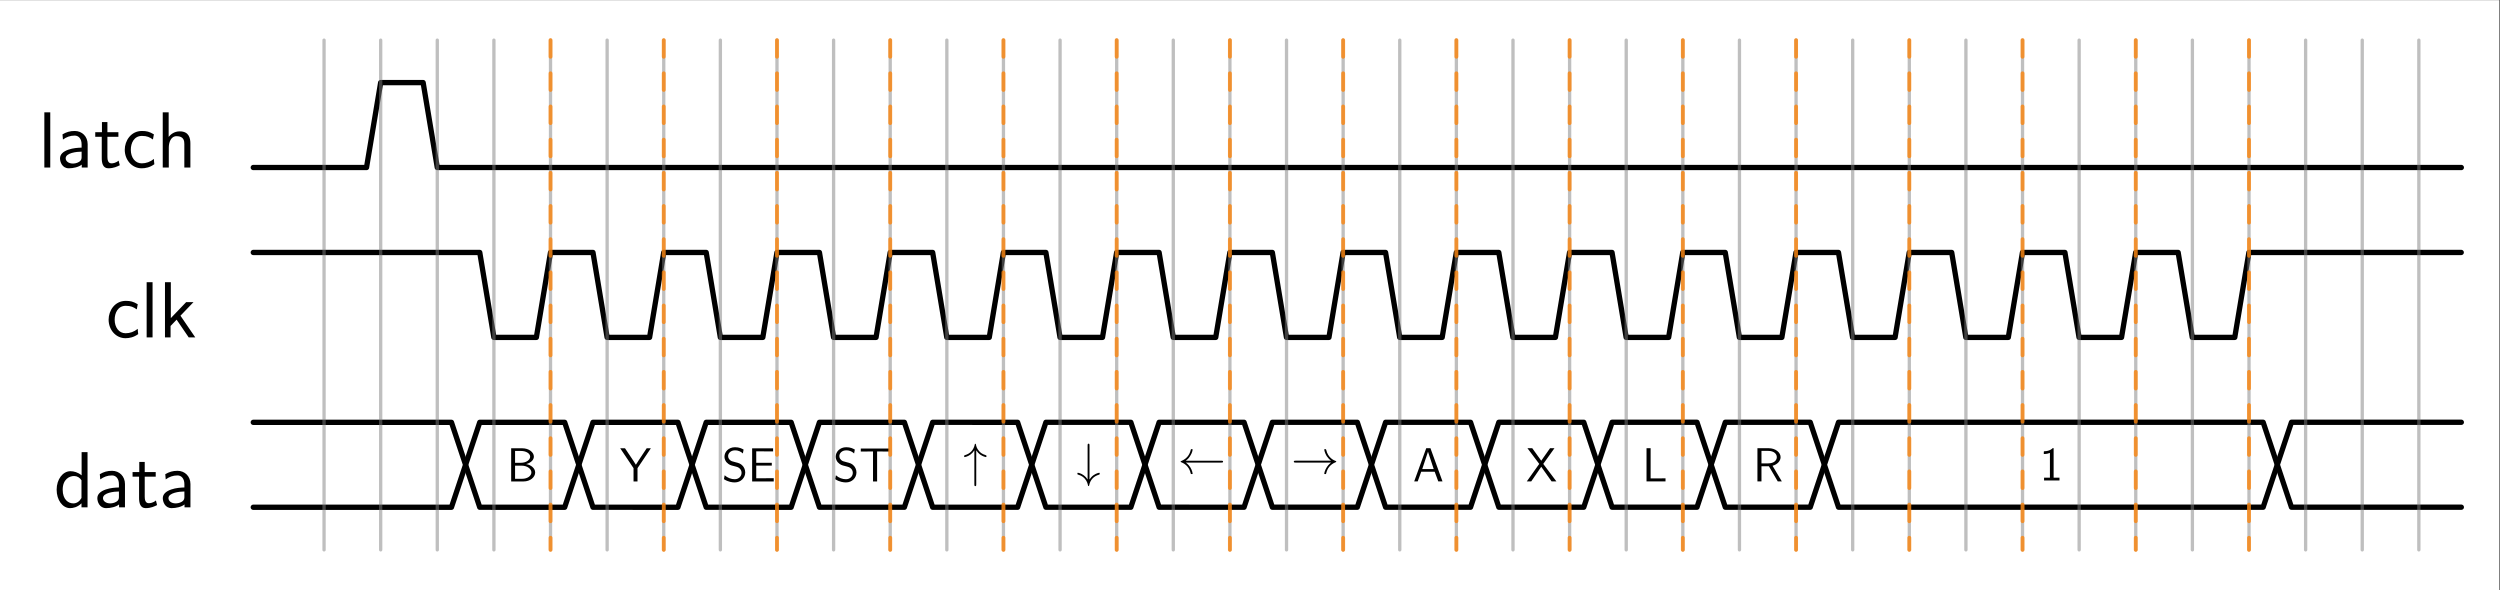 <?xml version="1.0" encoding="UTF-8" standalone="no"?>
<!-- Created with Inkscape (http://www.inkscape.org/) -->

<svg
   version="1.1"
   id="svg1"
   width="600.496"
   height="141.733"
   viewBox="0 0 600.496 141.733"
   sodipodi:docname="main.pdf"
   xmlns:inkscape="http://www.inkscape.org/namespaces/inkscape"
   xmlns:sodipodi="http://sodipodi.sourceforge.net/DTD/sodipodi-0.dtd"
   xmlns="http://www.w3.org/2000/svg"
   xmlns:svg="http://www.w3.org/2000/svg">
  <rect x="0" y="0" width="600.496" height="141.733" fill="#333333" stroke="none"/>
  <defs
     id="defs1" />
  <sodipodi:namedview
     id="namedview1"
     pagecolor="#ffffff"
     bordercolor="#000000"
     borderopacity="0.25"
     inkscape:showpageshadow="2"
     inkscape:pageopacity="0.0"
     inkscape:pagecheckerboard="0"
     inkscape:deskcolor="#d1d1d1">
    <inkscape:page
       x="0"
       y="0"
       inkscape:label="1"
       id="page1"
       width="600.496"
       height="141.733"
       margin="0"
       bleed="0" />
  </sodipodi:namedview>
  <g
     id="g1"
     inkscape:groupmode="layer"
     inkscape:label="1">
    <path
       id="path1"
       d="M 0,0 H 450.372 V 106.3 H 0 Z"
       style="fill:#ffffff;fill-opacity:1;fill-rule:nonzero;stroke:none"
       transform="matrix(1.333,0,0,-1.333,0,141.733)" />
    <path
       id="path2"
       d="M -45.129,-75.62 V 29.682 H 404.249 V -75.62 Z"
       style="fill:#ffffff;fill-opacity:1;fill-rule:nonzero;stroke:none"
       transform="matrix(1.333,0,0,-1.333,60.839,40.241)" />
    <path
       id="path3"
       d="M 2.18,-9.949 H 1.113 V 7.109375e-4 h 1.066 z m 6.738,5.742 c 0,-1.371 -0.996,-2.379 -2.332,-2.379 -0.855,0 -1.5,0.199 -2.203,0.609 l 0.082,0.938 c 0.633,-0.457 1.289,-0.715 2.121,-0.715 0.668,0 1.242,0.527 1.242,1.582 v 0.586 c -0.656,0.023 -1.512,0.07 -2.367,0.363 -0.961,0.328 -1.523,0.855 -1.523,1.57 0,0.633 0.375,1.793 1.594,1.793 0.785,0 1.793,-0.223 2.32,-0.668 V 7.109375e-4 h 1.066 z m -1.09,2.285 c 0,0.281 0,0.633 -0.48,0.914 -0.387,0.246 -0.867,0.293 -1.09,0.293 -0.773,0 -1.301,-0.422 -1.301,-0.949 0,-0.973 1.992,-1.195 2.871,-1.195 z m 4.649,-3.609 h 1.98 v -0.832 h -1.98 v -1.828 h -0.984 v 1.828 h -1.207 v 0.832 h 1.172 v 3.855 c 0,0.832 0.188,1.816 1.184,1.816 0.961,0 1.617,-0.328 2.062,-0.551 L 14.493,-1.241 c -0.504,0.434 -1.031,0.492 -1.289,0.492 -0.633,0 -0.727,-0.668 -0.727,-1.172 z m 8.376,3.984 c -0.656,0.527 -1.395,0.797 -2.191,0.797 -1.195,0 -1.969,-1.055 -1.969,-2.449 0,-1.195 0.574,-2.496 2.004,-2.496 0.961,0 1.371,0.234 1.98,0.645 l 0.176,-0.926 c -0.832,-0.492 -1.312,-0.609 -2.156,-0.609 -1.98,0 -3.094,1.758 -3.094,3.387 0,1.84 1.312,3.34 3.035,3.34 0.703,0 1.512,-0.164 2.297,-0.738 0,-0.047 -0.047,-0.492 -0.059,-0.551 z m 6.574,-2.766 c 0,-0.879 -0.188,-2.203 -1.922,-2.203 -0.984,0 -1.652,0.562 -1.992,0.996 V -9.949 H 22.447 V 7.109375e-4 h 1.09 V -3.574 c 0,-0.891 0.328,-2.074 1.418,-2.074 1.336,0 1.383,0.926 1.383,1.43 V 7.109375e-4 h 1.09 z m 0,0"
       style="fill:#000000;fill-opacity:1;fill-rule:nonzero;stroke:none"
       aria-label="latch"
       transform="matrix(1.333,0,0,1.333,9.168,40.237)" />
    <path
       id="path4"
       d="m 0,0.004 h 20.404 l 2.55,15.303 h 7.651 L 33.156,0.004 h 364.717"
       style="fill:none;stroke:#000000;stroke-width:0.956;stroke-linecap:round;stroke-linejoin:round;stroke-miterlimit:10;stroke-dasharray:none;stroke-opacity:1"
       transform="matrix(1.333,0,0,-1.333,60.839,40.241)" />
    <path
       id="path5"
       d="m 5.753,-1.548 c -0.656,0.527 -1.395,0.797 -2.191,0.797 -1.195,0 -1.969,-1.055 -1.969,-2.449 0,-1.195 0.574,-2.496 2.004,-2.496 0.961,0 1.371,0.234 1.98,0.645 l 0.176,-0.926 c -0.832,-0.492 -1.312,-0.609 -2.156,-0.609 -1.98,0 -3.094,1.758 -3.094,3.387 0,1.84 1.312,3.34 3.035,3.34 0.703,0 1.512,-0.164 2.297,-0.738 0,-0.047 -0.047,-0.492 -0.059,-0.551 z M 8.422,-9.95 H 7.356 v 9.949 h 1.066 z m 5.027,6.035 2.355,-2.449 h -1.324 l -2.766,2.883 v -6.469 h -1.055 v 9.949 h 1.008 V -2.063 l 1.09,-1.137 2.18,3.199 h 1.184 z m 0,0"
       style="fill:#000000;fill-opacity:1;fill-rule:nonzero;stroke:none"
       aria-label="clk"
       transform="matrix(1.333,0,0,1.333,25.419,81.048)" />
    <path
       id="path6"
       d="m 0,-15.303 h 40.807 l 2.55,-15.303 h 7.651 l 2.55,15.303 h 7.651 l 2.55,-15.303 h 7.651 l 2.55,15.303 h 7.651 l 2.55,-15.303 h 7.651 l 2.55,15.303 h 7.651 l 2.55,-15.303 h 7.651 l 2.55,15.303 h 7.651 l 2.55,-15.303 h 7.651 l 2.55,15.303 h 7.651 l 2.55,-15.303 h 7.651 l 2.55,15.303 h 7.651 l 2.55,-15.303 h 7.651 l 2.55,15.303 h 7.651 l 2.55,-15.303 h 7.651 l 2.55,15.303 h 7.651 l 2.55,-15.303 h 7.651 l 2.55,15.303 h 7.651 l 2.55,-15.303 h 7.651 l 2.55,15.303 h 7.651 l 2.55,-15.303 h 7.651 l 2.55,15.303 h 7.651 l 2.55,-15.303 h 7.651 l 2.55,15.303 h 7.651 l 2.55,-15.303 h 7.651 l 2.55,15.303 h 7.651 l 2.55,-15.303 h 7.651 l 2.55,15.303 h 7.651 l 2.55,-15.303 h 7.651 l 2.55,15.303 h 7.651 l 2.55,-15.303 h 7.651 l 2.55,15.303 h 38.257"
       style="fill:none;stroke:#000000;stroke-width:0.956;stroke-linecap:round;stroke-linejoin:round;stroke-miterlimit:10;stroke-dasharray:none;stroke-opacity:1"
       transform="matrix(1.333,0,0,-1.333,60.839,40.241)" />
    <path
       id="path7"
       d="M 6.072,-9.948 H 5.005 v 4.184 c -0.656,-0.551 -1.406,-0.75 -2.016,-0.75 -1.371,0 -2.484,1.465 -2.484,3.328 0,1.852 1.055,3.328 2.426,3.328 0.527,0 1.336,-0.164 2.051,-0.867 v 0.727 h 1.09 z m -1.09,8.262 c -0.352,0.609 -0.844,0.973 -1.477,0.973 -0.879,0 -1.91,-0.68 -1.91,-2.461 0,-1.898 1.219,-2.473 2.051,-2.473 0.562,0 1.02,0.281 1.336,0.762 z m 7.837,-2.52 c 0,-1.371 -0.996,-2.379 -2.332,-2.379 -0.855,0 -1.5,0.199 -2.203,0.609 l 0.082,0.938 c 0.633,-0.457 1.289,-0.715 2.121,-0.715 0.668,0 1.242,0.527 1.242,1.582 v 0.586 c -0.656,0.023 -1.512,0.07 -2.367,0.363 -0.961,0.328 -1.523,0.855 -1.523,1.57 0,0.633 0.375,1.793 1.594,1.793 0.785,0 1.793,-0.223 2.32,-0.668 v 0.527 h 1.066 z m -1.09,2.285 c 0,0.281 0,0.633 -0.48,0.914 -0.387,0.246 -0.867,0.293 -1.09,0.293 -0.773,0 -1.301,-0.422 -1.301,-0.949 0,-0.973 1.992,-1.195 2.871,-1.195 z m 4.649,-3.609 h 1.98 v -0.832 h -1.98 v -1.828 h -0.984 v 1.828 h -1.207 v 0.832 h 1.172 v 3.855 c 0,0.832 0.188,1.816 1.184,1.816 0.961,0 1.617,-0.328 2.062,-0.551 L 18.394,-1.241 c -0.504,0.434 -1.031,0.492 -1.289,0.492 -0.633,0 -0.727,-0.668 -0.727,-1.172 z m 8.238,1.324 c 0,-1.371 -0.996,-2.379 -2.332,-2.379 -0.855,0 -1.5,0.199 -2.203,0.609 l 0.082,0.938 c 0.633,-0.457 1.289,-0.715 2.121,-0.715 0.668,0 1.242,0.527 1.242,1.582 v 0.586 c -0.656,0.023 -1.512,0.07 -2.367,0.363 -0.961,0.328 -1.523,0.855 -1.523,1.57 0,0.633 0.375,1.793 1.594,1.793 0.785,0 1.793,-0.223 2.32,-0.668 v 0.527 h 1.066 z m -1.09,2.285 c 0,0.281 0,0.633 -0.48,0.914 -0.387,0.246 -0.867,0.293 -1.09,0.293 -0.773,0 -1.301,-0.422 -1.301,-0.949 0,-0.973 1.992,-1.195 2.871,-1.195 z m 0,0"
       style="fill:#000000;fill-opacity:1;fill-rule:nonzero;stroke:none"
       aria-label="data"
       transform="matrix(1.333,0,0,1.333,12.932,121.865)" />
    <path
       id="path8"
       d="m 0,-45.914 35.707,-9e-4 2.55,-7.651 -2.55,-7.651 L 0,-61.217"
       style="fill:none;stroke:#000000;stroke-width:0.956;stroke-linecap:round;stroke-linejoin:round;stroke-miterlimit:10;stroke-dasharray:none;stroke-opacity:1"
       transform="matrix(1.333,0,0,-1.333,60.839,40.241)" />
    <path
       id="path9"
       d="m 38.257,-53.565 2.55,7.651 15.303,-9.1e-4 2.55,-7.651 -2.55,-7.651 -15.303,0.002 -2.55,7.651"
       style="fill:none;stroke:#000000;stroke-width:0.956;stroke-linecap:round;stroke-linejoin:round;stroke-miterlimit:10;stroke-dasharray:none;stroke-opacity:1"
       transform="matrix(1.333,0,0,-1.333,60.839,40.241)" />
    <path
       id="path10"
       d="M 1.327,-9.96 V 6.640625e-4 H 5.037 c 2.031,0 3.496,-1.289 3.496,-2.695 0,-1.27 -1.25,-2.285 -2.715,-2.52 1.68,-0.449 2.324,-1.426 2.324,-2.246 0,-1.289 -1.465,-2.5 -3.496,-2.5 z m 1.172,4.355 V -9.159 H 4.256 c 1.543,0 2.773,0.762 2.773,1.719 0,0.996 -1.23,1.836 -2.754,1.836 z m 0,4.805 V -4.745 H 4.412 c 1.836,0 2.988,1.035 2.988,2.031 0,1.016 -1.152,1.914 -2.773,1.914 z m 0,0"
       style="fill:#000000;fill-opacity:1;fill-rule:nonzero;stroke:none"
       aria-label="B"
       transform="matrix(0.8,0,0,0.8,121.72,115.644)" />
    <path
       id="path11"
       d="m 58.661,-53.564 2.55,7.651 15.303,-9.2e-4 2.55,-7.651 -2.55,-7.651 -15.303,0.002 -2.55,7.651"
       style="fill:none;stroke:#000000;stroke-width:0.956;stroke-linecap:round;stroke-linejoin:round;stroke-miterlimit:10;stroke-dasharray:none;stroke-opacity:1"
       transform="matrix(1.333,0,0,-1.333,60.839,40.241)" />
    <path
       id="path12"
       d="m 9.238,-9.959 h -1.25 L 5.527,-6.248 C 5.254,-5.838 4.961,-5.388 4.746,-5.017 4.688,-5.076 4.531,-5.369 3.926,-6.306 L 1.484,-9.959 H 0.039 L 4.043,-3.982 V 0.002 H 5.234 V -3.982 Z m 0,0"
       style="fill:#000000;fill-opacity:1;fill-rule:nonzero;stroke:none"
       aria-label="Y"
       transform="matrix(0.8,0,0,0.8,148.941,115.643)" />
    <path
       id="path13"
       d="m 79.064,-53.563 2.55,7.651 15.303,-9.1e-4 2.55,-7.651 -2.55,-7.651 -15.303,0.002 -2.55,7.651"
       style="fill:none;stroke:#000000;stroke-width:0.956;stroke-linecap:round;stroke-linejoin:round;stroke-miterlimit:10;stroke-dasharray:none;stroke-opacity:1"
       transform="matrix(1.333,0,0,-1.333,60.839,40.241)" />
    <path
       id="path14"
       d="m 6.525,-9.571 c -0.586,-0.312 -1.289,-0.703 -2.578,-0.703 -1.914,0 -3.164,1.387 -3.164,2.832 0,1.016 0.605,1.68 0.684,1.738 0.703,0.723 1.191,0.859 2.109,1.074 1.211,0.312 1.426,0.371 1.875,0.84 0.254,0.254 0.469,0.723 0.469,1.211 0,0.996 -0.82,1.914 -2.051,1.914 -1.055,0 -2.168,-0.41 -3.027,-1.191 l -0.215,1.172 c 1.309,0.859 2.578,0.977 3.242,0.977 1.855,0 3.145,-1.406 3.145,-3.008 0,-0.918 -0.43,-1.602 -0.762,-1.973 C 5.607,-5.392 5.06,-5.528 4.103,-5.763 3.127,-6.017 2.775,-6.095 2.463,-6.407 2.267,-6.602 1.877,-6.954 1.877,-7.618 c 0,-0.859 0.801,-1.719 2.051,-1.719 1.23,0 1.875,0.488 2.383,0.938 z m 8.467,4.824 v -0.859 H 10.324 v -3.438 h 1.953 c 0.176,0 0.352,0.02 0.527,0.02 h 2.578 V -9.942 H 9.093 V -8.8541667e-4 H 15.578 V -0.977 h -1.895 c -0.156,0 -0.332,0.02 -0.508,0.02 H 10.324 V -4.747 Z m 0,0"
       style="fill:#000000;fill-opacity:1;fill-rule:nonzero;stroke:none"
       aria-label="SE"
       transform="matrix(0.8,0,0,0.8,173.389,115.641)" />
    <path
       id="path15"
       d="m 99.468,-53.562 2.55,7.651 15.303,-9e-4 2.55,-7.651 -2.55,-7.651 -15.303,0.002 -2.55,7.651"
       style="fill:none;stroke:#000000;stroke-width:0.956;stroke-linecap:round;stroke-linejoin:round;stroke-miterlimit:10;stroke-dasharray:none;stroke-opacity:1"
       transform="matrix(1.333,0,0,-1.333,60.839,40.241)" />
    <path
       id="path16"
       d="m 6.523,-9.571 c -0.586,-0.312 -1.289,-0.703 -2.578,-0.703 -1.914,0 -3.164,1.387 -3.164,2.832 0,1.016 0.605,1.68 0.684,1.738 0.703,0.723 1.191,0.859 2.109,1.074 1.211,0.312 1.426,0.371 1.875,0.84 0.254,0.254 0.469,0.723 0.469,1.211 0,0.996 -0.82,1.914 -2.051,1.914 -1.055,0 -2.168,-0.41 -3.027,-1.191 l -0.215,1.172 c 1.309,0.859 2.578,0.977 3.242,0.977 1.855,0 3.145,-1.406 3.145,-3.008 0,-0.918 -0.43,-1.602 -0.762,-1.973 C 5.606,-5.392 5.059,-5.528 4.102,-5.763 3.125,-6.017 2.773,-6.095 2.461,-6.407 2.266,-6.602 1.875,-6.954 1.875,-7.618 c 0,-0.859 0.801,-1.719 2.051,-1.719 1.23,0 1.875,0.488 2.383,0.938 z m 6.689,0.566 h 1.27 c 0.176,0 0.332,0.02 0.508,0.02 h 1.895 V -9.884 H 8.311 v 0.898 h 1.895 c 0.176,0 0.332,-0.02 0.508,-0.02 h 1.27 v 9.004 h 1.23 z m 0,0"
       style="fill:#000000;fill-opacity:1;fill-rule:nonzero;stroke:none"
       aria-label="ST"
       transform="matrix(0.8,0,0,0.8,200.109,115.641)" />
    <path
       id="path17"
       d="m 119.872,-53.561 2.55,7.651 15.303,-9.2e-4 2.55,-7.651 -2.55,-7.651 -15.303,0.002 -2.55,7.651"
       style="fill:none;stroke:#000000;stroke-width:0.956;stroke-linecap:round;stroke-linejoin:round;stroke-miterlimit:10;stroke-dasharray:none;stroke-opacity:1"
       transform="matrix(1.333,0,0,-1.333,60.839,40.241)" />
    <path
       id="path18"
       d="m 3.867,-7.967 c 0.352,0.547 0.762,0.957 1.113,1.23 0.879,0.645 1.758,0.801 1.777,0.801 0.176,0 0.176,-0.156 0.176,-0.273 0,-0.234 -0.02,-0.254 -0.332,-0.352 -0.977,-0.273 -1.543,-0.781 -1.855,-1.152 -0.742,-0.781 -0.918,-1.641 -0.996,-2.109 -0.02,-0.059 -0.078,-0.117 -0.156,-0.117 -0.137,0 -0.156,0.078 -0.176,0.254 -0.332,1.582 -1.348,2.715 -2.93,3.164 -0.215,0.059 -0.254,0.059 -0.254,0.312 0,0.117 0,0.273 0.176,0.273 0.059,0 0.898,-0.156 1.719,-0.762 0.469,-0.352 0.859,-0.781 1.172,-1.27 v 10.234 c 0,0.254 0,0.527 0.293,0.527 0.273,0 0.273,-0.273 0.273,-0.527 z m 0,0"
       style="fill:#000000;fill-opacity:1;fill-rule:nonzero;stroke:none"
       aria-label="↑"
       transform="matrix(0.8,0,0,0.8,231.399,114.541)" />
    <path
       id="path19"
       d="m 140.276,-53.56 2.55,7.651 15.303,-9.2e-4 2.55,-7.651 -2.55,-7.651 -15.303,0.002 -2.55,7.651"
       style="fill:none;stroke:#000000;stroke-width:0.956;stroke-linecap:round;stroke-linejoin:round;stroke-miterlimit:10;stroke-dasharray:none;stroke-opacity:1"
       transform="matrix(1.333,0,0,-1.333,60.839,40.241)" />
    <path
       id="path20"
       d="m 3.866,-9.454 c 0,-0.254 0,-0.508 -0.273,-0.508 -0.293,0 -0.293,0.254 -0.293,0.508 V 0.78 c -0.352,-0.547 -0.742,-0.938 -1.113,-1.211 C 1.327,-1.095 0.448,-1.232 0.409,-1.232 c -0.176,0 -0.176,0.156 -0.176,0.273 0,0.234 0.02,0.234 0.332,0.332 C 1.542,-0.353 2.108,0.175 2.44,0.526 3.163,1.327 3.338,2.186 3.436,2.636 c 0,0.059 0.059,0.137 0.156,0.137 0.117,0 0.137,-0.098 0.176,-0.234 0.312,-1.621 1.348,-2.734 2.93,-3.184 0.215,-0.078 0.234,-0.078 0.234,-0.312 0,-0.117 0,-0.273 -0.176,-0.273 -0.039,0 -0.879,0.156 -1.699,0.742 -0.488,0.352 -0.859,0.781 -1.191,1.27 z m 0,0"
       style="fill:#000000;fill-opacity:1;fill-rule:nonzero;stroke:none"
       aria-label="↓"
       transform="matrix(0.8,0,0,0.8,258.603,114.54)" />
    <path
       id="path21"
       d="m 160.679,-53.559 2.55,7.651 15.303,-9.1e-4 2.55,-7.651 -2.55,-7.651 -15.303,0.002 -2.55,7.651"
       style="fill:none;stroke:#000000;stroke-width:0.956;stroke-linecap:round;stroke-linejoin:round;stroke-miterlimit:10;stroke-dasharray:none;stroke-opacity:1"
       transform="matrix(1.333,0,0,-1.333,60.839,40.241)" />
    <path
       id="path22"
       d="m 13.026,-3.298 c 0.273,0 0.527,0 0.527,-0.293 0,-0.273 -0.254,-0.273 -0.527,-0.273 H 2.362 c 0.801,-0.605 1.191,-1.191 1.289,-1.387 0.664,-0.996 0.762,-1.895 0.762,-1.914 0,-0.176 -0.156,-0.176 -0.273,-0.176 -0.254,0 -0.273,0.039 -0.312,0.293 -0.332,1.406 -1.191,2.598 -2.812,3.281 -0.156,0.059 -0.215,0.078 -0.215,0.176 0,0.098 0.078,0.137 0.215,0.195 1.504,0.605 2.461,1.738 2.812,3.34 0.039,0.176 0.059,0.215 0.312,0.215 0.117,0 0.273,0 0.273,-0.176 0,-0.02 -0.117,-0.938 -0.723,-1.895 -0.293,-0.43 -0.703,-0.938 -1.328,-1.387 z m 0,0"
       style="fill:#000000;fill-opacity:1;fill-rule:nonzero;stroke:none"
       aria-label="←"
       transform="matrix(0.8,0,0,0.8,282.939,113.752)" />
    <path
       id="path23"
       d="m 181.083,-53.558 2.55,7.651 15.303,-9.2e-4 2.55,-7.651 -2.55,-7.651 -15.303,0.002 -2.55,7.651"
       style="fill:none;stroke:#000000;stroke-width:0.956;stroke-linecap:round;stroke-linejoin:round;stroke-miterlimit:10;stroke-dasharray:none;stroke-opacity:1"
       transform="matrix(1.333,0,0,-1.333,60.839,40.241)" />
    <path
       id="path24"
       d="m 11.975,-3.302 c -0.781,0.605 -1.172,1.191 -1.289,1.387 -0.645,0.977 -0.762,1.895 -0.762,1.895 0,0.176 0.176,0.176 0.293,0.176 0.234,0 0.254,-0.02 0.312,-0.293 0.332,-1.406 1.172,-2.598 2.793,-3.262 0.176,-0.059 0.215,-0.098 0.215,-0.195 0,-0.098 -0.078,-0.137 -0.117,-0.156 -0.625,-0.234 -2.363,-0.957 -2.91,-3.379 -0.039,-0.156 -0.059,-0.215 -0.293,-0.215 -0.117,0 -0.293,0 -0.293,0.176 0,0.039 0.137,0.938 0.723,1.895 0.293,0.43 0.703,0.938 1.328,1.406 H 1.311 c -0.254,0 -0.527,0 -0.527,0.273 0,0.293 0.273,0.293 0.527,0.293 z m 0,0"
       style="fill:#000000;fill-opacity:1;fill-rule:nonzero;stroke:none"
       aria-label="→"
       transform="matrix(0.8,0,0,0.8,310.143,113.751)" />
    <path
       id="path25"
       d="m 201.487,-53.557 2.55,7.651 15.303,-9e-4 2.55,-7.651 -2.55,-7.651 -15.303,0.002 -2.55,7.651"
       style="fill:none;stroke:#000000;stroke-width:0.956;stroke-linecap:round;stroke-linejoin:round;stroke-miterlimit:10;stroke-dasharray:none;stroke-opacity:1"
       transform="matrix(1.333,0,0,-1.333,60.839,40.241)" />
    <path
       id="path26"
       d="M 5.276,-9.963 H 4.006 L 0.393,-0.002 H 1.447 L 2.502,-2.912 h 4.043 l 1.074,2.91 h 1.27 z m -0.742,1.035 1.719,5.215 h -3.438 z m 0,0"
       style="fill:#000000;fill-opacity:1;fill-rule:nonzero;stroke:none"
       aria-label="A"
       transform="matrix(0.8,0,0,0.8,339.373,115.635)" />
    <path
       id="path27"
       d="m 221.891,-53.556 2.55,7.651 15.303,-9.2e-4 2.55,-7.651 -2.55,-7.651 -15.303,0.002 -2.55,7.651"
       style="fill:none;stroke:#000000;stroke-width:0.956;stroke-linecap:round;stroke-linejoin:round;stroke-miterlimit:10;stroke-dasharray:none;stroke-opacity:1"
       transform="matrix(1.333,0,0,-1.333,60.839,40.241)" />
    <path
       id="path28"
       d="m 5.136,-5.255 3.359,-4.707 h -1.328 l -2.637,3.75 -2.695,-3.75 H 0.39 L 3.925,-5.255 0.195,-6.5104167e-4 H 1.523 L 4.531,-4.395 7.636,-6.5104167e-4 h 1.445 z m 0,0"
       style="fill:#000000;fill-opacity:1;fill-rule:nonzero;stroke:none"
       aria-label="X"
       transform="matrix(0.8,0,0,0.8,366.579,115.633)" />
    <path
       id="path29"
       d="m 242.294,-53.555 2.55,7.651 15.303,-9.1e-4 2.55,-7.651 -2.55,-7.651 -15.303,0.002 -2.55,7.651"
       style="fill:none;stroke:#000000;stroke-width:0.956;stroke-linecap:round;stroke-linejoin:round;stroke-miterlimit:10;stroke-dasharray:none;stroke-opacity:1"
       transform="matrix(1.333,0,0,-1.333,60.839,40.241)" />
    <path
       id="path30"
       d="M 2.521,-9.96 H 1.29 v 9.961 h 5.703 v -0.918 c -1.27,0.02 -2.52,0.02 -3.77,0.02 h -0.703 z m 0,0"
       style="fill:#000000;fill-opacity:1;fill-rule:nonzero;stroke:none"
       aria-label="L"
       transform="matrix(0.8,0,0,0.8,394.46,115.632)" />
    <path
       id="path31"
       d="m 262.698,-53.554 2.55,7.651 15.303,-9.1e-4 2.55,-7.651 -2.55,-7.651 -15.303,0.002 -2.55,7.651"
       style="fill:none;stroke:#000000;stroke-width:0.956;stroke-linecap:round;stroke-linejoin:round;stroke-miterlimit:10;stroke-dasharray:none;stroke-opacity:1"
       transform="matrix(1.333,0,0,-1.333,60.839,40.241)" />
    <path
       id="path32"
       d="m 5.842,-4.69 c 1.562,-0.43 2.422,-1.523 2.422,-2.598 0,-1.426 -1.543,-2.676 -3.574,-2.676 H 1.311 v 9.961 H 2.522 V -4.553 h 2.227 l 2.656,4.551 H 8.635 Z M 2.522,-5.412 v -3.75 h 2.012 c 1.738,0 2.598,0.918 2.598,1.875 0,0.898 -0.781,1.875 -2.598,1.875 z m 0,0"
       style="fill:#000000;fill-opacity:1;fill-rule:nonzero;stroke:none"
       aria-label="R"
       transform="matrix(0.8,0,0,0.8,421.084,115.631)" />
    <path
       id="path33"
       d="m 283.102,-53.554 2.55,7.651 76.514,-9e-4 2.55,-7.651 -2.55,-7.651 -76.514,0.002 -2.55,7.651"
       style="fill:none;stroke:#000000;stroke-width:0.956;stroke-linecap:round;stroke-linejoin:round;stroke-miterlimit:10;stroke-dasharray:none;stroke-opacity:1"
       transform="matrix(1.333,0,0,-1.333,60.839,40.241)" />
    <path
       id="path34"
       d="M 4.218,-9.709 H 3.945 c -0.234,0.234 -0.918,0.898 -2.461,0.938 -0.215,0 -0.215,0.02 -0.215,0.273 v 0.566 c 0.879,0 1.523,-0.215 1.836,-0.332 v 7.422 H 1.347 v 0.84 H 5.976 V -0.842 H 4.218 Z m 0,0"
       style="fill:#000000;fill-opacity:1;fill-rule:nonzero;stroke:none"
       aria-label="1"
       transform="matrix(0.8,0,0,0.8,489.903,115.404)" />
    <path
       id="path35"
       d="m 364.717,-53.552 2.55,7.651 30.606,-0.002 m 0,-15.303 -30.606,0.002 -2.55,7.651"
       style="fill:none;stroke:#000000;stroke-width:0.956;stroke-linecap:round;stroke-linejoin:round;stroke-miterlimit:10;stroke-dasharray:none;stroke-opacity:1"
       transform="matrix(1.333,0,0,-1.333,60.839,40.241)" />
    <path
       id="path36"
       d="M 12.752,22.954 V -68.892 M 22.954,22.954 V -68.892 M 33.156,22.954 V -68.892 M 43.358,22.954 V -68.892 M 53.56,22.954 V -68.892 M 63.762,22.954 V -68.892 M 73.964,22.954 V -68.892 M 84.165,22.954 V -68.892 M 94.367,22.954 V -68.892 M 104.569,22.954 V -68.892 M 114.771,22.954 V -68.892 M 124.973,22.954 V -68.892 M 135.175,22.954 V -68.892 M 145.377,22.954 V -68.892 M 155.578,22.954 V -68.892 M 165.78,22.954 V -68.892 M 175.982,22.954 V -68.892 M 186.184,22.954 V -68.892 M 196.386,22.954 V -68.892 M 206.588,22.954 V -68.892 M 216.79,22.954 V -68.892 M 226.992,22.954 V -68.892 M 237.193,22.954 V -68.892 M 247.395,22.954 V -68.892 M 257.597,22.954 V -68.892 M 267.799,22.954 V -68.892 M 278.001,22.954 V -68.892 M 288.203,22.954 V -68.892 M 298.405,22.954 V -68.892 M 308.606,22.954 V -68.892 M 318.808,22.954 V -68.892 M 329.01,22.954 V -68.892 M 339.212,22.954 v -91.847 m 10.202,91.847 v -91.847 m 10.202,91.847 v -91.847 m 10.202,91.847 v -91.847 m 10.202,91.847 v -91.847 m 10.202,91.847 v -91.847"
       style="fill:none;stroke:#808080;stroke-width:0.598;stroke-linecap:round;stroke-linejoin:round;stroke-miterlimit:10;stroke-dasharray:none;stroke-opacity:0.5"
       transform="matrix(1.333,0,0,-1.333,60.839,40.241)" />
    <path
       id="path37"
       d="M 53.56,22.954 V -68.892 M 73.964,22.954 V -68.892 M 94.367,22.954 V -68.892 M 114.771,22.954 V -68.892 M 135.175,22.954 V -68.892 M 155.578,22.954 V -68.892 M 175.982,22.954 V -68.892 M 196.386,22.954 V -68.892 M 216.79,22.954 V -68.892 M 237.193,22.954 V -68.892 M 257.597,22.954 V -68.892 M 278.001,22.954 V -68.892 M 298.405,22.954 V -68.892 M 318.808,22.954 V -68.892 M 339.212,22.954 v -91.847 m 20.404,91.847 v -91.847"
       style="fill:none;stroke:#ff8000;stroke-width:0.702;stroke-linecap:round;stroke-linejoin:round;stroke-miterlimit:10;stroke-dasharray:2.989, 2.989;stroke-dashoffset:0;stroke-opacity:0.75"
       transform="matrix(1.333,0,0,-1.333,60.839,40.241)" />
  </g>
</svg>
